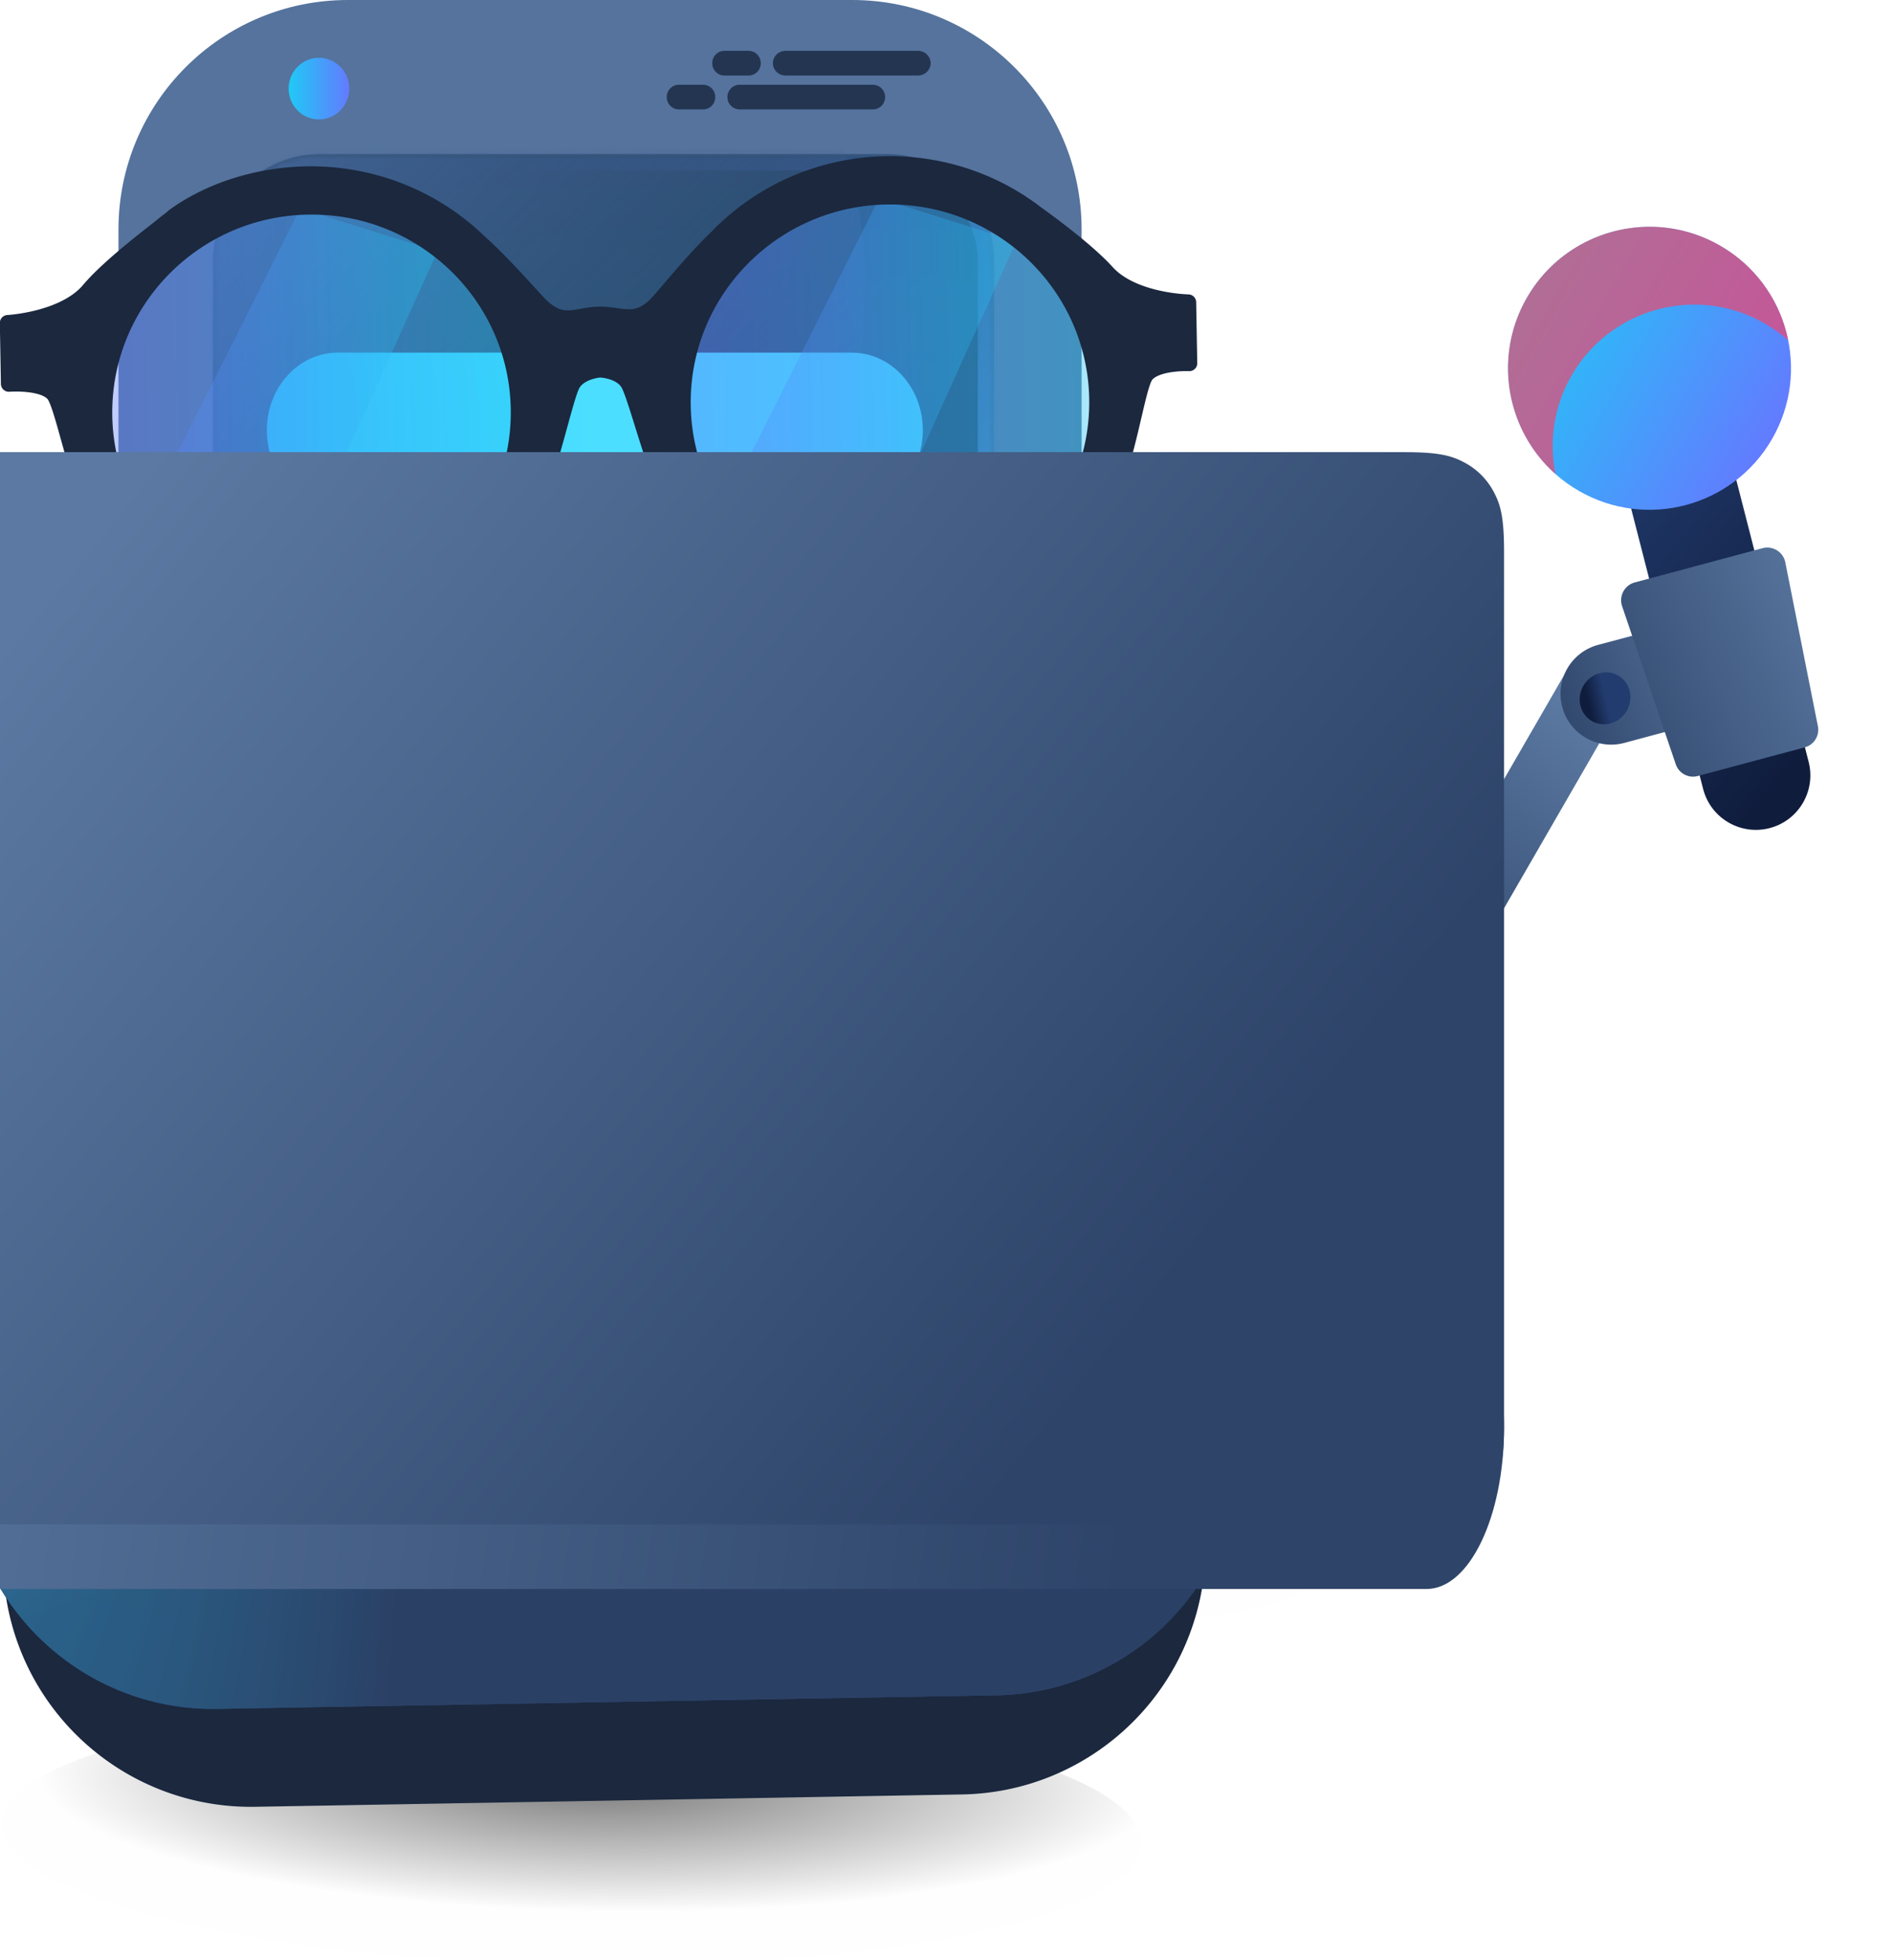 <svg width="340" height="352" viewBox="0 0 340 352" fill="none" xmlns="http://www.w3.org/2000/svg">
    <ellipse opacity=".523" cx="102.695" cy="329.194" rx="102.287" ry="23.627" transform="rotate(.974 102.695 329.194)" fill="url(#9drm2h3xga)"/>
    <path fill-rule="evenodd" clip-rule="evenodd" d="m4.908 160.889 203.088-3.545c12.293-.214 22.431 9.576 22.646 21.869a22.254 22.254 0 0 1-.217 3.508l-14.331 101.244c-3.067 21.667-21.425 37.893-43.304 38.274l-126.942 2.216c-21.88.382-40.793-15.193-44.614-36.739l-17.856-100.683c-2.147-12.105 5.926-23.658 18.03-25.805a22.314 22.314 0 0 1 3.5-.339z" fill="#1B283E"/>
    <path fill-rule="evenodd" clip-rule="evenodd" d="m-2.22 150.395 216.975-3.788c12.292-.214 22.43 9.577 22.645 21.869a22.26 22.26 0 0 1-.27 3.868l-14.963 94.535c-3.377 21.342-21.592 37.178-43.196 37.555l-139.922 2.442c-21.604.377-40.36-14.813-44.48-36.024l-18.253-93.955c-2.345-12.069 5.538-23.753 17.607-26.097a22.198 22.198 0 0 1 3.856-.405z" fill="url(#rlns68f5lb)"/>
    <path fill-rule="evenodd" clip-rule="evenodd" d="m-2.22 150.395 216.975-3.788c12.292-.214 22.43 9.577 22.645 21.869a22.26 22.26 0 0 1-.27 3.868l-14.963 94.535c-3.377 21.342-21.592 37.178-43.196 37.555l-139.922 2.442c-21.604.377-40.36-14.813-44.48-36.024l-18.253-93.955c-2.345-12.069 5.538-23.753 17.607-26.097a22.198 22.198 0 0 1 3.856-.405z" fill="url(#5azrwphedc)"/>
    <path opacity=".705" fill-rule="evenodd" clip-rule="evenodd" d="m-2.22 150.395 216.975-3.788c12.292-.214 22.43 9.577 22.645 21.869a22.26 22.26 0 0 1-.27 3.868l-14.963 94.535c-3.377 21.342-21.592 37.178-43.196 37.555l-139.922 2.442c-21.604.377-40.36-14.813-44.48-36.024l-18.253-93.955c-2.345-12.069 5.538-23.753 17.607-26.097a22.198 22.198 0 0 1 3.856-.405z" fill="url(#fom60xyfzd)"/>
    <path opacity=".899" d="M246.357 202.542c1.259-7.948-4.164-15.412-12.113-16.671-7.948-1.259-15.412 4.164-16.671 12.112-1.258 7.949 4.164 15.413 12.113 16.671 7.948 1.259 15.412-4.164 16.671-12.112z" fill="url(#3ocxjadsde)"/>
    <path d="M242.305 200.298c21.575 4.461 5.391 22.959 5.391 41.897 0 16.782-12.347 25.495-25.455 23.502" stroke="url(#ijxwqpsk0f)" stroke-width="6.557"/>
    <path d="M238.251 205.633a5.203 5.203 0 1 1 1.448-10.306l.516.072a5.203 5.203 0 1 1-1.449 10.307l-.515-.073z" fill="#1B283E"/>
    <path d="m229.454 204.659 1.521-10.821a3.643 3.643 0 1 1 7.215 1.013l-1.521 10.822a3.643 3.643 0 1 1-7.215-1.014z" fill="url(#ir7xesnsxg)"/>
    <path fill-rule="evenodd" clip-rule="evenodd" d="m43.41 229.238 126.323-2.205a3.383 3.383 0 1 1 .118 6.765l-64.166 1.12-62.156 1.085a3.384 3.384 0 0 1-.118-6.765z" fill="#1B283E"/>
    <g filter="url(#twqp9ngsih)">
        <path d="m43.627 241.622 126.322-2.205a3.384 3.384 0 0 1 .118 6.765l-64.166 1.12-62.156 1.085a3.382 3.382 0 1 1-.118-6.765z" fill="#000"/>
    </g>
    <path d="m43.627 241.622 126.322-2.205a3.384 3.384 0 0 1 .118 6.765l-64.166 1.12-62.156 1.085a3.382 3.382 0 1 1-.118-6.765z" fill="url(#f8rxkjcdmi)"/>
    <path fill-rule="evenodd" clip-rule="evenodd" d="m45.614 253.975 126.323-2.205a3.383 3.383 0 0 1 .118 6.765l-64.167 1.12-62.156 1.085a3.382 3.382 0 1 1-.118-6.765zM45.83 266.36l126.323-2.205a3.383 3.383 0 0 1 .118 6.765l-64.167 1.12-62.155 1.085a3.383 3.383 0 0 1-.119-6.765z" fill="#1B283E"/>
    <path fill-rule="evenodd" clip-rule="evenodd" d="m34.829 151.518 145.687-2.543c12.292-.215 22.431 9.576 22.646 21.868a22.245 22.245 0 0 1-.921 6.735l-2.045 6.876c-5.535 18.607-22.487 31.482-41.896 31.821l-98.92 1.727c-19.409.338-36.8-11.938-42.98-30.34l-2.285-6.8c-3.914-11.654 2.36-24.275 14.015-28.189a22.227 22.227 0 0 1 6.699-1.155z" fill="url(#vg2enp6d1j)"/>
    <path fill-rule="evenodd" clip-rule="evenodd" d="m-.367 152.132 215.118-3.754c12.292-.215 22.431 9.576 22.646 21.868a22.266 22.266 0 0 1-1.684 8.89l-3.739 9.047a44.522 44.522 0 0 1-40.369 27.511L25.115 218.6a44.52 44.52 0 0 1-41.305-26.085l-4.052-8.911c-5.089-11.192-.142-24.39 11.05-29.478a22.268 22.268 0 0 1 8.825-1.994z" fill="url(#97aquvuj5k)"/>
    <path opacity=".705" fill-rule="evenodd" clip-rule="evenodd" d="m-.367 152.132 215.118-3.754c12.292-.215 22.431 9.576 22.646 21.868a22.266 22.266 0 0 1-1.684 8.89l-3.739 9.047a44.522 44.522 0 0 1-40.369 27.511L25.115 218.6a44.52 44.52 0 0 1-41.305-26.085l-4.052-8.911c-5.089-11.192-.142-24.39 11.05-29.478a22.268 22.268 0 0 1 8.825-1.994z" fill="url(#0eh1h7p27l)"/>
    <path opacity=".504" fill-rule="evenodd" clip-rule="evenodd" d="M236.692 170.258a22.266 22.266 0 0 1-1.684 8.89l-3.738 9.047a44.523 44.523 0 0 1-40.37 27.511l-166.49 2.906a44.52 44.52 0 0 1-41.305-26.085l-4.052-8.911a22.18 22.18 0 0 1-.985-15.849 19.227 19.227 0 0 0 1.945 12.854l2.145 3.99a44.52 44.52 0 0 0 39.985 23.422l170.653-2.979a44.52 44.52 0 0 0 39.143-24.803l2.006-4.062a19.361 19.361 0 0 0 1.489-12.948 22.233 22.233 0 0 1 1.258 7.017z" fill="#1B283E"/>
    <path fill-rule="evenodd" clip-rule="evenodd" d="m78.406 159.606 60.484-1.056a22.257 22.257 0 0 1 14.737 5.239l10.045 8.469a8.064 8.064 0 0 1-5.057 14.228l-98.947 1.727a8.064 8.064 0 0 1-5.55-14.043l9.743-8.815a22.264 22.264 0 0 1 14.545-5.749z" fill="#1B283E"/>
    <path fill-rule="evenodd" clip-rule="evenodd" d="m90.032 106.073 37.585-.656c9.56-.167 17.446 7.448 17.613 17.009l.737 42.246c.096 5.463-4.256 9.969-9.719 10.065l-52.423.915c-5.463.095-9.969-4.256-10.064-9.72l-.738-42.246c-.167-9.56 7.449-17.446 17.01-17.613z" fill="url(#4pjw47n7nm)"/>
    <path d="M108.557 167.474c14.08-.245 25.296-11.859 25.05-25.94-.246-14.081-11.86-25.296-25.94-25.05-14.081.245-25.297 11.859-25.05 25.94.245 14.081 11.859 25.296 25.94 25.05z" fill="#1B283E"/>
    <path fill-rule="evenodd" clip-rule="evenodd" d="m281.297 120.589-28.981 50.196c1.173.677 2.328 1.384 3.501 2.062a267.594 267.594 0 0 0 6.58 3.676l28.945-50.135-10.045-5.799z" fill="url(#4a6bm03lmn)"/>
    <path fill-rule="evenodd" clip-rule="evenodd" d="m308.176 110.142 4.716 17.599-21.136 5.663a9.09 9.09 0 0 1-11.157-6.441 9.092 9.092 0 0 1 6.442-11.158l21.135-5.663z" fill="url(#ng6y3mvw8o)"/>
    <path d="m291.021 83.742 18.953-4.866 14.874 57.933c1.344 5.233-1.809 10.566-7.043 11.909-5.233 1.344-10.565-1.809-11.909-7.043l-14.875-57.933z" fill="url(#huxlqyp16p)"/>
    <path d="M283.564 88.143c-12.154-7.017-16.318-22.558-9.301-34.71 7.017-12.154 22.557-16.318 34.711-9.301 12.153 7.016 16.317 22.557 9.3 34.71-7.017 12.153-22.557 16.317-34.71 9.3z" fill="url(#mgep4ni6jq)"/>
    <path d="M308.974 44.132c-12.154-7.017-27.694-2.853-34.711 9.3-6.139 10.633-3.72 23.858 5.12 31.7a25.322 25.322 0 0 1 2.906-17.718c7.017-12.154 22.558-16.318 34.711-9.3a25.54 25.54 0 0 1 4.18 3.01c-1.392-6.902-5.629-13.195-12.206-16.992z" fill="#F94167" style="mix-blend-mode:soft-light" opacity=".665"/>
    <path fill-rule="evenodd" clip-rule="evenodd" d="m291.339 108.842 9.641 28.396c.559 1.648 2.303 2.582 3.974 2.111l19.169-5.135a3.27 3.27 0 0 0 2.386-3.815l-5.851-29.412c-.36-1.865-2.261-3.036-4.091-2.546l-22.915 6.139a3.318 3.318 0 0 0-2.313 4.262z" fill="url(#rl7e0x3n2r)"/>
    <path d="M285.918 129.488c-2.151-1.242-2.838-4.079-1.534-6.338 1.304-2.259 4.105-3.083 6.256-1.841 2.151 1.242 2.838 4.08 1.534 6.338-1.304 2.259-4.105 3.083-6.256 1.841z" fill="url(#q7gmv0r90s)"/>
    <g opacity=".842" filter="url(#ryykna6plt)">
        <path d="M108.112 169.299c15.088 0 27.32-12.231 27.32-27.32s-12.232-27.321-27.32-27.321c-15.09 0-27.321 12.232-27.321 27.321 0 15.089 12.232 27.32 27.321 27.32z" fill="#328AF1"/>
    </g>
    <path d="M107.678 128.568c8.028-.561 14.99 5.491 15.552 13.519.561 8.028-5.492 14.991-13.519 15.552-8.028.561-14.99-5.491-15.552-13.519-.562-8.028 5.491-14.991 13.519-15.552z" fill="url(#qnrp9u509u)"/>
    <g style="mix-blend-mode:soft-light">
        <g style="mix-blend-mode:soft-light">
            <path fill-rule="evenodd" clip-rule="evenodd" d="m103.597 139.822 2.314 2.314a1.323 1.323 0 0 1 0 1.873 1.323 1.323 0 0 1-1.873 0l-2.315-2.314a1.325 1.325 0 0 1 1.874-1.873zM108.724 144.949l5.054 5.054a1.325 1.325 0 0 1-1.873 1.873l-5.054-5.054a1.325 1.325 0 0 1 1.873-1.873z" fill="#fff" style="mix-blend-mode:soft-light"/>
            <path fill-rule="evenodd" clip-rule="evenodd" d="m102.289 139.484 14.27-4.01a1.266 1.266 0 0 1 1.561.876l.008.029a1.33 1.33 0 0 1-.929 1.608l-14.27 4.01a1.265 1.265 0 0 1-1.56-.876l-.008-.03a1.329 1.329 0 0 1 .928-1.607z" fill="#fff" style="mix-blend-mode:soft-light"/>
            <path fill-rule="evenodd" clip-rule="evenodd" d="m111.61 150.678 4.01-14.27a1.33 1.33 0 0 1 1.608-.929 1.267 1.267 0 0 1 .906 1.569l-4.011 14.27a1.329 1.329 0 0 1-1.607.928 1.265 1.265 0 0 1-.914-1.538l.008-.03z" fill="#fff" style="mix-blend-mode:soft-light"/>
        </g>
        <path fill-rule="evenodd" clip-rule="evenodd" d="m111.325 144.117-5.306 5.306a1.29 1.29 0 0 1-1.821 0 1.29 1.29 0 0 1 0-1.821l5.306-5.306a1.29 1.29 0 0 1 1.821 0 1.29 1.29 0 0 1 0 1.821zM103.553 151.889l-.871.87a1.287 1.287 0 1 1-1.821-1.821l.871-.87a1.287 1.287 0 1 1 1.821 1.821z" fill="#fff" style="mix-blend-mode:soft-light"/>
    </g>
    <path fill-rule="evenodd" clip-rule="evenodd" d="M97.37 144.329a12.121 12.121 0 0 0 5.846 9.153 12.086 12.086 0 0 1-3.177-6.992c-.7-6.669 4.137-12.644 10.807-13.345a12.09 12.09 0 0 1 7.5 1.653 12.124 12.124 0 0 0-10.169-3.814c-6.67.701-11.508 6.675-10.807 13.345z" fill="#fff" fill-opacity=".547" style="mix-blend-mode:lighten" opacity=".58"/>
    <path fill-rule="evenodd" clip-rule="evenodd" d="M62.488 0h90.568c22.759 0 41.21 18.45 41.21 41.21v95.339c0 27.312-22.141 49.452-49.453 49.452H70.73c-27.312 0-49.452-22.14-49.452-49.452V41.21C21.278 18.45 39.728 0 62.488 0z" fill="url(#aqw2rtdcdv)"/>
    <path d="M57.286 21.448c3.009 0 5.448-2.478 5.448-5.535s-2.44-5.535-5.448-5.535c-3.009 0-5.448 2.478-5.448 5.535s2.44 5.535 5.448 5.535z" fill="url(#evu2kbncfw)"/>
    <path opacity=".405" fill-rule="evenodd" clip-rule="evenodd" d="M24.673 115.649c0 27.312 22.14 49.452 49.452 49.452h67.481c27.312 0 49.452-22.14 49.452-49.452v22.353c0 27.311-22.14 49.452-49.452 49.452h-67.48c-27.312 0-49.453-22.141-49.453-49.452v-22.353z" fill="url(#ml3pftvjbx)"/>
    <mask id="d5bll19xsy" style="mask-type:alpha" maskUnits="userSpaceOnUse" x="38" y="27" width="141" height="127">
        <path d="M57.487 27.675h101.838c10.621 0 19.231 8.61 19.231 19.231v81.677a19.232 19.232 0 0 1-12.243 17.916c-12.13 4.73-30.629 7.095-55.497 7.095-26.368 0-46.451-2.659-60.25-7.977a19.234 19.234 0 0 1-12.31-17.944V46.906c0-10.621 8.61-19.231 19.231-19.231z" fill="#fff"/>
    </mask>
    <g mask="url(#d5bll19xsy)">
        <path d="M57.487 27.675h101.838c10.621 0 19.231 8.61 19.231 19.231v81.677a19.232 19.232 0 0 1-12.243 17.916c-12.13 4.73-30.629 7.095-55.497 7.095-26.368 0-46.451-2.659-60.25-7.977a19.234 19.234 0 0 1-12.31-17.944V46.906c0-10.621 8.61-19.231 19.231-19.231z" fill="#1B283E"/>
    </g>
    <mask id="0jb17wef3z" style="mask-type:alpha" maskUnits="userSpaceOnUse" x="38" y="27" width="141" height="127">
        <path d="M57.487 27.675h101.838c10.621 0 19.231 8.61 19.231 19.231v81.677a19.232 19.232 0 0 1-12.243 17.916c-12.13 4.73-30.629 7.095-55.497 7.095-26.368 0-46.451-2.659-60.25-7.977a19.234 19.234 0 0 1-12.31-17.944V46.906c0-10.621 8.61-19.231 19.231-19.231z" fill="#fff"/>
    </mask>
    <g mask="url(#0jb17wef3z)">
        <path opacity=".705" d="M57.487 27.675h101.838c10.621 0 19.231 8.61 19.231 19.231v81.677a19.232 19.232 0 0 1-12.243 17.916c-12.13 4.73-30.629 7.095-55.497 7.095-26.368 0-46.451-2.659-60.25-7.977a19.234 19.234 0 0 1-12.31-17.944V46.906c0-10.621 8.61-19.231 19.231-19.231z" fill="url(#56566qi15A)"/>
        <g filter="url(#fzyr67za0B)">
            <path d="M126.666 139.116c-3.703 1.055-7.776.141-11.175-2.509-1.455-1.134-1.955-3.34-1.117-4.928.836-1.588 2.693-1.955 4.148-.822 1.877 1.463 4.124 1.968 6.165 1.386 2.041-.581 3.678-2.194 4.491-4.424.63-1.728 2.402-2.395 3.957-1.489 1.555.906 2.305 3.041 1.675 4.769-1.473 4.039-4.442 6.961-8.144 8.017z" fill="#000"/>
        </g>
        <path d="M126.666 139.116c-3.703 1.055-7.776.141-11.175-2.509-1.455-1.134-1.955-3.34-1.117-4.928.836-1.588 2.693-1.955 4.148-.822 1.877 1.463 4.124 1.968 6.165 1.386 2.041-.581 3.678-2.194 4.491-4.424.63-1.728 2.402-2.395 3.957-1.489 1.555.906 2.305 3.041 1.675 4.769-1.473 4.039-4.442 6.961-8.144 8.017z" fill="url(#x8lkg48d3C)"/>
    </g>
    <mask id="vbhbbn5h5D" style="mask-type:alpha" maskUnits="userSpaceOnUse" x="38" y="27" width="141" height="127">
        <path d="M57.487 27.675h101.838c10.621 0 19.231 8.61 19.231 19.231v81.677a19.232 19.232 0 0 1-12.243 17.916c-12.13 4.73-30.629 7.095-55.497 7.095-26.368 0-46.451-2.659-60.25-7.977a19.234 19.234 0 0 1-12.31-17.944V46.906c0-10.621 8.61-19.231 19.231-19.231z" fill="#fff"/>
    </mask>
    <g mask="url(#vbhbbn5h5D)">
        <path clip-rule="evenodd" d="M159.325 29.142a17.71 17.71 0 0 1 12.561 5.203 17.71 17.71 0 0 1 5.203 12.561v81.677a17.747 17.747 0 0 1-3.098 10.021 17.749 17.749 0 0 1-8.211 6.528c-12.013 4.685-30.34 6.995-54.964 6.995-26.133 0-46.044-2.607-59.721-7.879a17.751 17.751 0 0 1-8.255-6.525 17.745 17.745 0 0 1-3.117-10.05V46.906c0-4.905 1.989-9.346 5.203-12.56a17.708 17.708 0 0 1 12.561-5.204h101.838z" stroke="url(#7xg496ufnE)" stroke-width="2.935"/>
        <path d="M77.753 130.071c42.875 0 77.633-35.312 77.633-78.873 0-43.56-34.758-78.873-77.633-78.873C34.878-27.675.12 7.638.12 51.198s34.758 78.873 77.633 78.873z" fill="url(#l0qv8xdueF)"/>
    </g>
    <g filter="url(#0xmeoimteG)">
        <path d="M60.663 63.325h92.347c7.035 0 12.738 6.235 12.738 13.926 0 7.692-5.703 13.927-12.738 13.927H60.663c-7.035 0-12.738-6.235-12.738-13.927 0-7.69 5.703-13.926 12.738-13.926z" fill="#000"/>
    </g>
    <path d="M60.663 63.325h92.347c7.035 0 12.738 6.235 12.738 13.926 0 7.692-5.703 13.927-12.738 13.927H60.663c-7.035 0-12.738-6.235-12.738-13.927 0-7.69 5.703-13.926 12.738-13.926z" fill="url(#03caedktfH)"/>
    <path fill-rule="evenodd" clip-rule="evenodd" d="M126.297 19.649h-4.377c-1.198 0-2.17-.991-2.17-2.214 0-1.223.972-2.214 2.17-2.214h4.377c1.199 0 2.17.991 2.17 2.214 0 1.223-.971 2.214-2.17 2.214zM134.469 13.56h-4.377c-1.198 0-2.17-.991-2.17-2.214 0-1.222.972-2.214 2.17-2.214h4.377c1.198 0 2.17.992 2.17 2.214 0 1.223-.972 2.214-2.17 2.214zM156.802 19.649h-23.971c-1.207 0-2.185-.991-2.185-2.214 0-1.223.978-2.214 2.185-2.214h23.96c1.206 0 2.184.991 2.184 2.214 0 1.223-.978 2.214-2.184 2.214h.011zM164.877 13.56h-23.789c-1.253 0-2.27-.991-2.27-2.214 0-1.222 1.017-2.214 2.27-2.214h23.789c1.254 0 2.27.992 2.27 2.214 0 1.223-1.016 2.214-2.27 2.214z" fill="#243552"/>
    <mask id="20azwb2d8I" style="mask-type:alpha" maskUnits="userSpaceOnUse" x="16" y="33" width="81" height="81">
        <path d="M57.208 113.18c22.208-.388 39.9-18.628 39.513-40.74-.386-22.112-18.702-39.723-40.911-39.335-22.209.388-39.9 18.627-39.514 40.74.386 22.111 18.703 39.722 40.912 39.335z" fill="#fff"/>
    </mask>
    <g mask="url(#20azwb2d8I)">
        <path opacity=".398" d="M57.208 113.18c22.208-.388 39.9-18.628 39.513-40.74-.386-22.112-18.702-39.723-40.911-39.335-22.209.388-39.9 18.627-39.514 40.74.386 22.111 18.703 39.722 40.912 39.335z" fill="url(#ylzw3qezuJ)"/>
        <path opacity=".309" fill-rule="evenodd" clip-rule="evenodd" d="M53.937 37.429 24.49 96.002l24.423 14.852 29.65-65.707-24.625-7.718z" fill="url(#qu360h8w1K)"/>
    </g>
    <mask id="t9ybpod8cL" style="mask-type:alpha" maskUnits="userSpaceOnUse" x="120" y="31" width="81" height="81">
        <path d="M161.394 111.361c22.209-.388 39.9-18.627 39.514-40.74-.386-22.111-18.703-39.722-40.911-39.335-22.209.388-39.9 18.628-39.514 40.74.386 22.112 18.703 39.723 40.911 39.335z" fill="#fff"/>
    </mask>
    <g mask="url(#t9ybpod8cL)">
        <path opacity=".398" d="M161.394 111.361c22.209-.388 39.9-18.627 39.514-40.74-.386-22.111-18.703-39.722-40.911-39.335-22.209.388-39.9 18.628-39.514 40.74.386 22.112 18.703 39.723 40.911 39.335z" fill="url(#ke2a78ukiM)"/>
        <path opacity=".309" fill-rule="evenodd" clip-rule="evenodd" d="m157.913 35.614-29.448 58.572 24.423 14.853 29.65-65.707-24.625-7.718z" fill="url(#19gmpl2fpN)"/>
    </g>
    <path fill-rule="evenodd" clip-rule="evenodd" d="M160.492 109.197c-20.55.359-37.497-15.893-37.853-36.299-.356-20.405 16.013-37.238 36.563-37.596 20.549-.359 37.496 15.892 37.852 36.298.356 20.405-16.013 37.238-36.562 37.597zM56.595 111.01c-20.55.359-37.496-15.892-37.852-36.298-.356-20.405 16.013-37.238 36.562-37.597 20.55-.358 37.496 15.893 37.852 36.298.356 20.406-16.012 37.239-36.562 37.597zm142.18-62.11c-3.17-3.506-9.152-8.017-12.732-10.593a42.903 42.903 0 0 0-2.844-2.005l-.062-.044.002.005a43.083 43.083 0 0 0-24.039-6.781 43.094 43.094 0 0 0-30.287 13.112c-3.714 3.57-6.901 7.462-10.201 11.278-4.179 4.837-6.742 2.544-11.005 2.619-4.262.074-6.744 2.455-11.089-2.233-3.43-3.7-6.753-7.478-10.589-10.915-7.934-7.634-18.936-12.254-30.857-12.045-8.849.154-17.55 2.96-23.918 7.618v-.005l.068.043c-.957.663-1.814 1.367-2.71 2.103-3.489 2.7-9.463 7.419-12.509 11.034-4.524 5.37-14.61 5.9-14.61 5.9l.19 10.935s6.034-.46 8.028 1.8c1.177 1.332 2.536 7.825 4.686 14.606.662 2.418 1.585 4.744 2.642 6.969.99 2.212 2.139 4.259 3.438 5.932l.013-.012a43.117 43.117 0 0 0 36.3 18.609A43.094 43.094 0 0 0 95.49 91.014l.032-.042.098-.167c3-5.264 5.865-19.59 7.231-21.883 1.381-2.318 4.93-2.556 4.93-2.556s3.555.114 5.015 2.382c1.446 2.245 4.808 16.462 7.99 21.618l.103.163.033.041a43.087 43.087 0 0 0 39.672 24.446c15.03-.262 28.12-8.142 35.623-19.864l.003.011c1.241-1.717 2.294-3.8 3.205-6.047a42.185 42.185 0 0 0 2.354-7.056c1.911-6.852 2.939-13.387 4.068-14.76 1.914-2.327 7.766-2.075 7.766-2.075l-.191-10.935s-9.936-.18-14.646-5.39z" fill="#1B283E" stroke="#1B283E" stroke-width="2.847" stroke-linejoin="round"/>
    <path opacity=".298" d="M113.606 294.483c67.192 1.173 121.763-3.601 121.886-10.664.123-7.062-54.247-13.737-121.44-14.91C46.86 267.736-7.711 272.51-7.834 279.572c-.123 7.062 54.247 13.738 121.44 14.911z" fill="url(#fectwqpvsO)"/>
    <path fill-rule="evenodd" clip-rule="evenodd" d="M-36.08 227.347h292.303c7.687 0 13.919 12.983 13.919 28.999 0 16.015-6.232 28.998-13.919 28.998H-36.081c-7.687 0-13.919-12.983-13.919-28.998 0-16.016 6.232-28.999 13.92-28.999z" fill="url(#dhz0t0ltxP)"/>
    <path fill-rule="evenodd" clip-rule="evenodd" d="M-32.156 81.196h284.454c6.205 0 8.455.646 10.723 1.859a12.644 12.644 0 0 1 5.262 5.261c1.213 2.269 1.859 4.519 1.859 10.723v156.862c0 6.205-.646 8.455-1.859 10.723a12.652 12.652 0 0 1-5.262 5.262c-2.268 1.213-4.518 1.859-10.723 1.859H-32.156c-6.205 0-8.455-.646-10.723-1.859a12.655 12.655 0 0 1-5.262-5.262c-1.213-2.268-1.859-4.518-1.859-10.723V99.039c0-6.204.646-8.454 1.86-10.723a12.647 12.647 0 0 1 5.26-5.261c2.27-1.213 4.519-1.86 10.724-1.86z" fill="url(#5l3lrqxu3Q)"/>
    <defs>
        <linearGradient id="rlns68f5lb" x1="55.916" y1="199.094" x2="78.633" y2="265.978" gradientUnits="userSpaceOnUse">
            <stop stop-color="#5B79A2"/>
            <stop offset="1" stop-color="#2E4469"/>
        </linearGradient>
        <linearGradient id="5azrwphedc" x1="55.916" y1="199.094" x2="78.633" y2="265.978" gradientUnits="userSpaceOnUse">
            <stop stop-color="#5B79A2"/>
            <stop offset="1" stop-color="#2E4469"/>
        </linearGradient>
        <linearGradient id="ijxwqpsk0f" x1="244.065" y1="202.085" x2="218.433" y2="260.973" gradientUnits="userSpaceOnUse">
            <stop stop-color="#374F73"/>
            <stop offset="1" stop-color="#253652"/>
        </linearGradient>
        <linearGradient id="ir7xesnsxg" x1="240.999" y1="200.764" x2="230.215" y2="199.248" gradientUnits="userSpaceOnUse">
            <stop stop-color="#5B79A2"/>
            <stop offset="1" stop-color="#2E4469"/>
        </linearGradient>
        <linearGradient id="f8rxkjcdmi" x1="171.714" y1="242.685" x2="41.977" y2="244.949" gradientUnits="userSpaceOnUse">
            <stop stop-color="#21C8F6"/>
            <stop offset="1" stop-color="#637BFF"/>
        </linearGradient>
        <linearGradient id="vg2enp6d1j" x1="78.845" y1="178.152" x2="97.242" y2="206.901" gradientUnits="userSpaceOnUse">
            <stop stop-color="#5B79A2"/>
            <stop offset="1" stop-color="#2E4469"/>
        </linearGradient>
        <linearGradient id="97aquvuj5k" x1="56.325" y1="54.747" x2="59.175" y2="218.006" gradientUnits="userSpaceOnUse">
            <stop stop-color="#6F90BC"/>
            <stop offset="1" stop-color="#2E4469"/>
        </linearGradient>
        <linearGradient id="4pjw47n7nm" x1="127.923" y1="129.273" x2="139.656" y2="172.286" gradientUnits="userSpaceOnUse">
            <stop stop-color="#5B79A2"/>
            <stop offset="1" stop-color="#2E4469"/>
        </linearGradient>
        <linearGradient id="4a6bm03lmn" x1="283.811" y1="128.23" x2="246.978" y2="174.563" gradientUnits="userSpaceOnUse">
            <stop stop-color="#5B79A2"/>
            <stop offset="1" stop-color="#2E4469"/>
        </linearGradient>
        <linearGradient id="ng6y3mvw8o" x1="315.963" y1="117.95" x2="279.304" y2="133.725" gradientUnits="userSpaceOnUse">
            <stop stop-color="#5B79A2"/>
            <stop offset="1" stop-color="#2E4469"/>
        </linearGradient>
        <linearGradient id="huxlqyp16p" x1="286.413" y1="72.949" x2="339.678" y2="117.698" gradientUnits="userSpaceOnUse">
            <stop stop-color="#223C6F"/>
            <stop offset="1" stop-color="#0F1C3C"/>
        </linearGradient>
        <linearGradient id="mgep4ni6jq" x1="274.263" y1="53.432" x2="318.274" y2="78.842" gradientUnits="userSpaceOnUse">
            <stop stop-color="#21C8F6"/>
            <stop offset="1" stop-color="#637BFF"/>
        </linearGradient>
        <linearGradient id="rl7e0x3n2r" x1="334.363" y1="112.213" x2="283.36" y2="134.161" gradientUnits="userSpaceOnUse">
            <stop stop-color="#5B79A2"/>
            <stop offset="1" stop-color="#2E4469"/>
        </linearGradient>
        <linearGradient id="q7gmv0r90s" x1="289.15" y1="128.59" x2="285.882" y2="129.329" gradientUnits="userSpaceOnUse">
            <stop stop-color="#223C6F"/>
            <stop offset="1" stop-color="#0F1C3C"/>
        </linearGradient>
        <linearGradient id="aqw2rtdcdv" x1="87.275" y1="146.524" x2="94.919" y2="190.14" gradientUnits="userSpaceOnUse">
            <stop stop-color="#55739C"/>
            <stop offset="1" stop-color="#4179D5"/>
        </linearGradient>
        <linearGradient id="evu2kbncfw" x1="51.975" y1="15.774" x2="62.597" y2="15.774" gradientUnits="userSpaceOnUse">
            <stop stop-color="#21C8F6"/>
            <stop offset="1" stop-color="#637BFF"/>
        </linearGradient>
        <linearGradient id="56566qi15A" x1="108.406" y1="163.668" x2="108.406" y2="-11.603" gradientUnits="userSpaceOnUse">
            <stop stop-color="#25C2F2" stop-opacity=".22"/>
            <stop offset="1" stop-color="#293F64"/>
        </linearGradient>
        <linearGradient id="7xg496ufnE" x1="252.505" y1="199.092" x2="92.054" y2="28.83" gradientUnits="userSpaceOnUse">
            <stop stop-color="#76E1FF"/>
            <stop offset="1" stop-color="#637BFF" stop-opacity="0"/>
        </linearGradient>
        <linearGradient id="l0qv8xdueF" x1="21.796" y1="-26.702" x2="166.538" y2="125.859" gradientUnits="userSpaceOnUse">
            <stop stop-color="#587CB9"/>
            <stop offset="1" stop-color="#2E4469" stop-opacity="0"/>
        </linearGradient>
        <linearGradient id="ylzw3qezuJ" x1="95.691" y1="71.45" x2="17.291" y2="72.819" gradientUnits="userSpaceOnUse">
            <stop stop-color="#21C8F6"/>
            <stop offset="1" stop-color="#637BFF"/>
        </linearGradient>
        <linearGradient id="qu360h8w1K" x1="78.352" y1="72.748" x2="24.791" y2="73.683" gradientUnits="userSpaceOnUse">
            <stop stop-color="#21C8F6"/>
            <stop offset="1" stop-color="#637BFF"/>
        </linearGradient>
        <linearGradient id="ke2a78ukiM" x1="199.878" y1="69.632" x2="121.478" y2="71" gradientUnits="userSpaceOnUse">
            <stop stop-color="#21C8F6"/>
            <stop offset="1" stop-color="#637BFF"/>
        </linearGradient>
        <linearGradient id="19gmpl2fpN" x1="182.328" y1="70.933" x2="128.767" y2="71.868" gradientUnits="userSpaceOnUse">
            <stop stop-color="#21C8F6"/>
            <stop offset="1" stop-color="#637BFF"/>
        </linearGradient>
        <linearGradient id="dhz0t0ltxP" x1="-54.64" y1="256.346" x2="200.477" y2="293.473" gradientUnits="userSpaceOnUse">
            <stop stop-color="#5B79A2"/>
            <stop offset="1" stop-color="#2E4469"/>
        </linearGradient>
        <linearGradient id="5l3lrqxu3Q" x1="-26.929" y1="149.082" x2="157.309" y2="297.66" gradientUnits="userSpaceOnUse">
            <stop stop-color="#5B79A2"/>
            <stop offset="1" stop-color="#2E4469"/>
        </linearGradient>
        <radialGradient id="9drm2h3xga" cx="0" cy="0" r="1" gradientUnits="userSpaceOnUse" gradientTransform="matrix(99.832 0 0 23.06 106.991 320.027)">
            <stop/>
            <stop offset="1" stop-opacity=".01"/>
        </radialGradient>
        <radialGradient id="fom60xyfzd" cx="0" cy="0" r="1" gradientUnits="userSpaceOnUse" gradientTransform="rotate(77.33 -119.197 40.754) scale(284.144 110.814)">
            <stop stop-color="#25C2F2" stop-opacity=".626"/>
            <stop offset="1" stop-color="#293F64"/>
        </radialGradient>
        <radialGradient id="3ocxjadsde" cx="0" cy="0" r="1" gradientUnits="userSpaceOnUse" gradientTransform="matrix(-1.646 10.395 -2.197 -.348 207.585 230.039)">
            <stop stop-color="#172743"/>
            <stop offset="1" stop-opacity="0"/>
        </radialGradient>
        <radialGradient id="0eh1h7p27l" cx="0" cy="0" r="1" gradientUnits="userSpaceOnUse" gradientTransform="rotate(22.83 -409.591 -4.377) scale(214.505 131.293)">
            <stop stop-color="#25C2F2" stop-opacity=".626"/>
            <stop offset="1" stop-color="#293F64"/>
        </radialGradient>
        <radialGradient id="qnrp9u509u" cx="0" cy="0" r="1" gradientUnits="userSpaceOnUse" gradientTransform="rotate(-4 2103.328 -1484.742) scale(19.919)">
            <stop stop-color="#21C8F6"/>
            <stop offset="1" stop-color="#4BDEFF"/>
        </radialGradient>
        <radialGradient id="ml3pftvjbx" cx="0" cy="0" r="1" gradientUnits="userSpaceOnUse" gradientTransform="matrix(10.822 -111.488 37.974 3.686 156.995 -14.9)">
            <stop stop-color="#25C2F2"/>
            <stop offset="1" stop-color="#293F64"/>
        </radialGradient>
        <radialGradient id="x8lkg48d3C" cx="0" cy="0" r="1" gradientUnits="userSpaceOnUse" gradientTransform="rotate(-16 558.201 -234.19) scale(14.746)">
            <stop stop-color="#21C8F6"/>
            <stop offset="1" stop-color="#4BDEFF"/>
        </radialGradient>
        <radialGradient id="03caedktfH" cx="0" cy="0" r="1" gradientUnits="userSpaceOnUse" gradientTransform="matrix(80.591 0 0 88.11 25.723 77.251)">
            <stop stop-color="#21C8F6"/>
            <stop offset="1" stop-color="#4BDEFF"/>
        </radialGradient>
        <radialGradient id="fectwqpvsO" cx="0" cy="0" r="1" gradientUnits="userSpaceOnUse" gradientTransform="rotate(-179 -30.985 25.44) scale(110.092 16.08)">
            <stop/>
            <stop offset="1" stop-opacity=".01"/>
        </radialGradient>
        <filter id="twqp9ngsih" x="20.472" y="222.418" width="172.751" height="48.633" filterUnits="userSpaceOnUse" color-interpolation-filters="sRGB">
            <feFlood flood-opacity="0" result="BackgroundImageFix"/>
            <feColorMatrix in="SourceAlpha" values="0 0 0 0 0 0 0 0 0 0 0 0 0 0 0 0 0 0 127 0" result="hardAlpha"/>
            <feOffset dy="2.833"/>
            <feGaussianBlur stdDeviation="9.916"/>
            <feColorMatrix values="0 0 0 0 0.012 0 0 0 0 0.468 0 0 0 0 1 0 0 0 1 0"/>
            <feBlend in2="BackgroundImageFix" result="effect1_dropShadow_4443_55407"/>
            <feBlend in="SourceGraphic" in2="effect1_dropShadow_4443_55407" result="shape"/>
        </filter>
        <filter id="ryykna6plt" x="73.505" y="107.373" width="69.212" height="69.212" filterUnits="userSpaceOnUse" color-interpolation-filters="sRGB">
            <feFlood flood-opacity="0" result="BackgroundImageFix"/>
            <feBlend in="SourceGraphic" in2="BackgroundImageFix" result="shape"/>
            <feGaussianBlur stdDeviation="3.643" result="effect1_foregroundBlur_4443_55407"/>
        </filter>
        <filter id="fzyr67za0B" x="89.51" y="107.99" width="69.981" height="62.535" filterUnits="userSpaceOnUse" color-interpolation-filters="sRGB">
            <feFlood flood-opacity="0" result="BackgroundImageFix"/>
            <feColorMatrix in="SourceAlpha" values="0 0 0 0 0 0 0 0 0 0 0 0 0 0 0 0 0 0 127 0" result="hardAlpha"/>
            <feOffset dy="6.522"/>
            <feGaussianBlur stdDeviation="12.229"/>
            <feColorMatrix values="0 0 0 0 0.137 0 0 0 0 0.788 0 0 0 0 0.969 0 0 0 1 0"/>
            <feBlend in2="BackgroundImageFix" result="effect1_dropShadow_4443_55407"/>
            <feBlend in="SourceGraphic" in2="effect1_dropShadow_4443_55407" result="shape"/>
        </filter>
        <filter id="0xmeoimteG" x="13.739" y="36.909" width="186.194" height="96.224" filterUnits="userSpaceOnUse" color-interpolation-filters="sRGB">
            <feFlood flood-opacity="0" result="BackgroundImageFix"/>
            <feColorMatrix in="SourceAlpha" values="0 0 0 0 0 0 0 0 0 0 0 0 0 0 0 0 0 0 127 0" result="hardAlpha"/>
            <feOffset dy="7.77"/>
            <feGaussianBlur stdDeviation="17.093"/>
            <feColorMatrix values="0 0 0 0 0.137 0 0 0 0 0.788 0 0 0 0 0.969 0 0 0 1 0"/>
            <feBlend in2="BackgroundImageFix" result="effect1_dropShadow_4443_55407"/>
            <feBlend in="SourceGraphic" in2="effect1_dropShadow_4443_55407" result="shape"/>
        </filter>
    </defs>
</svg>
